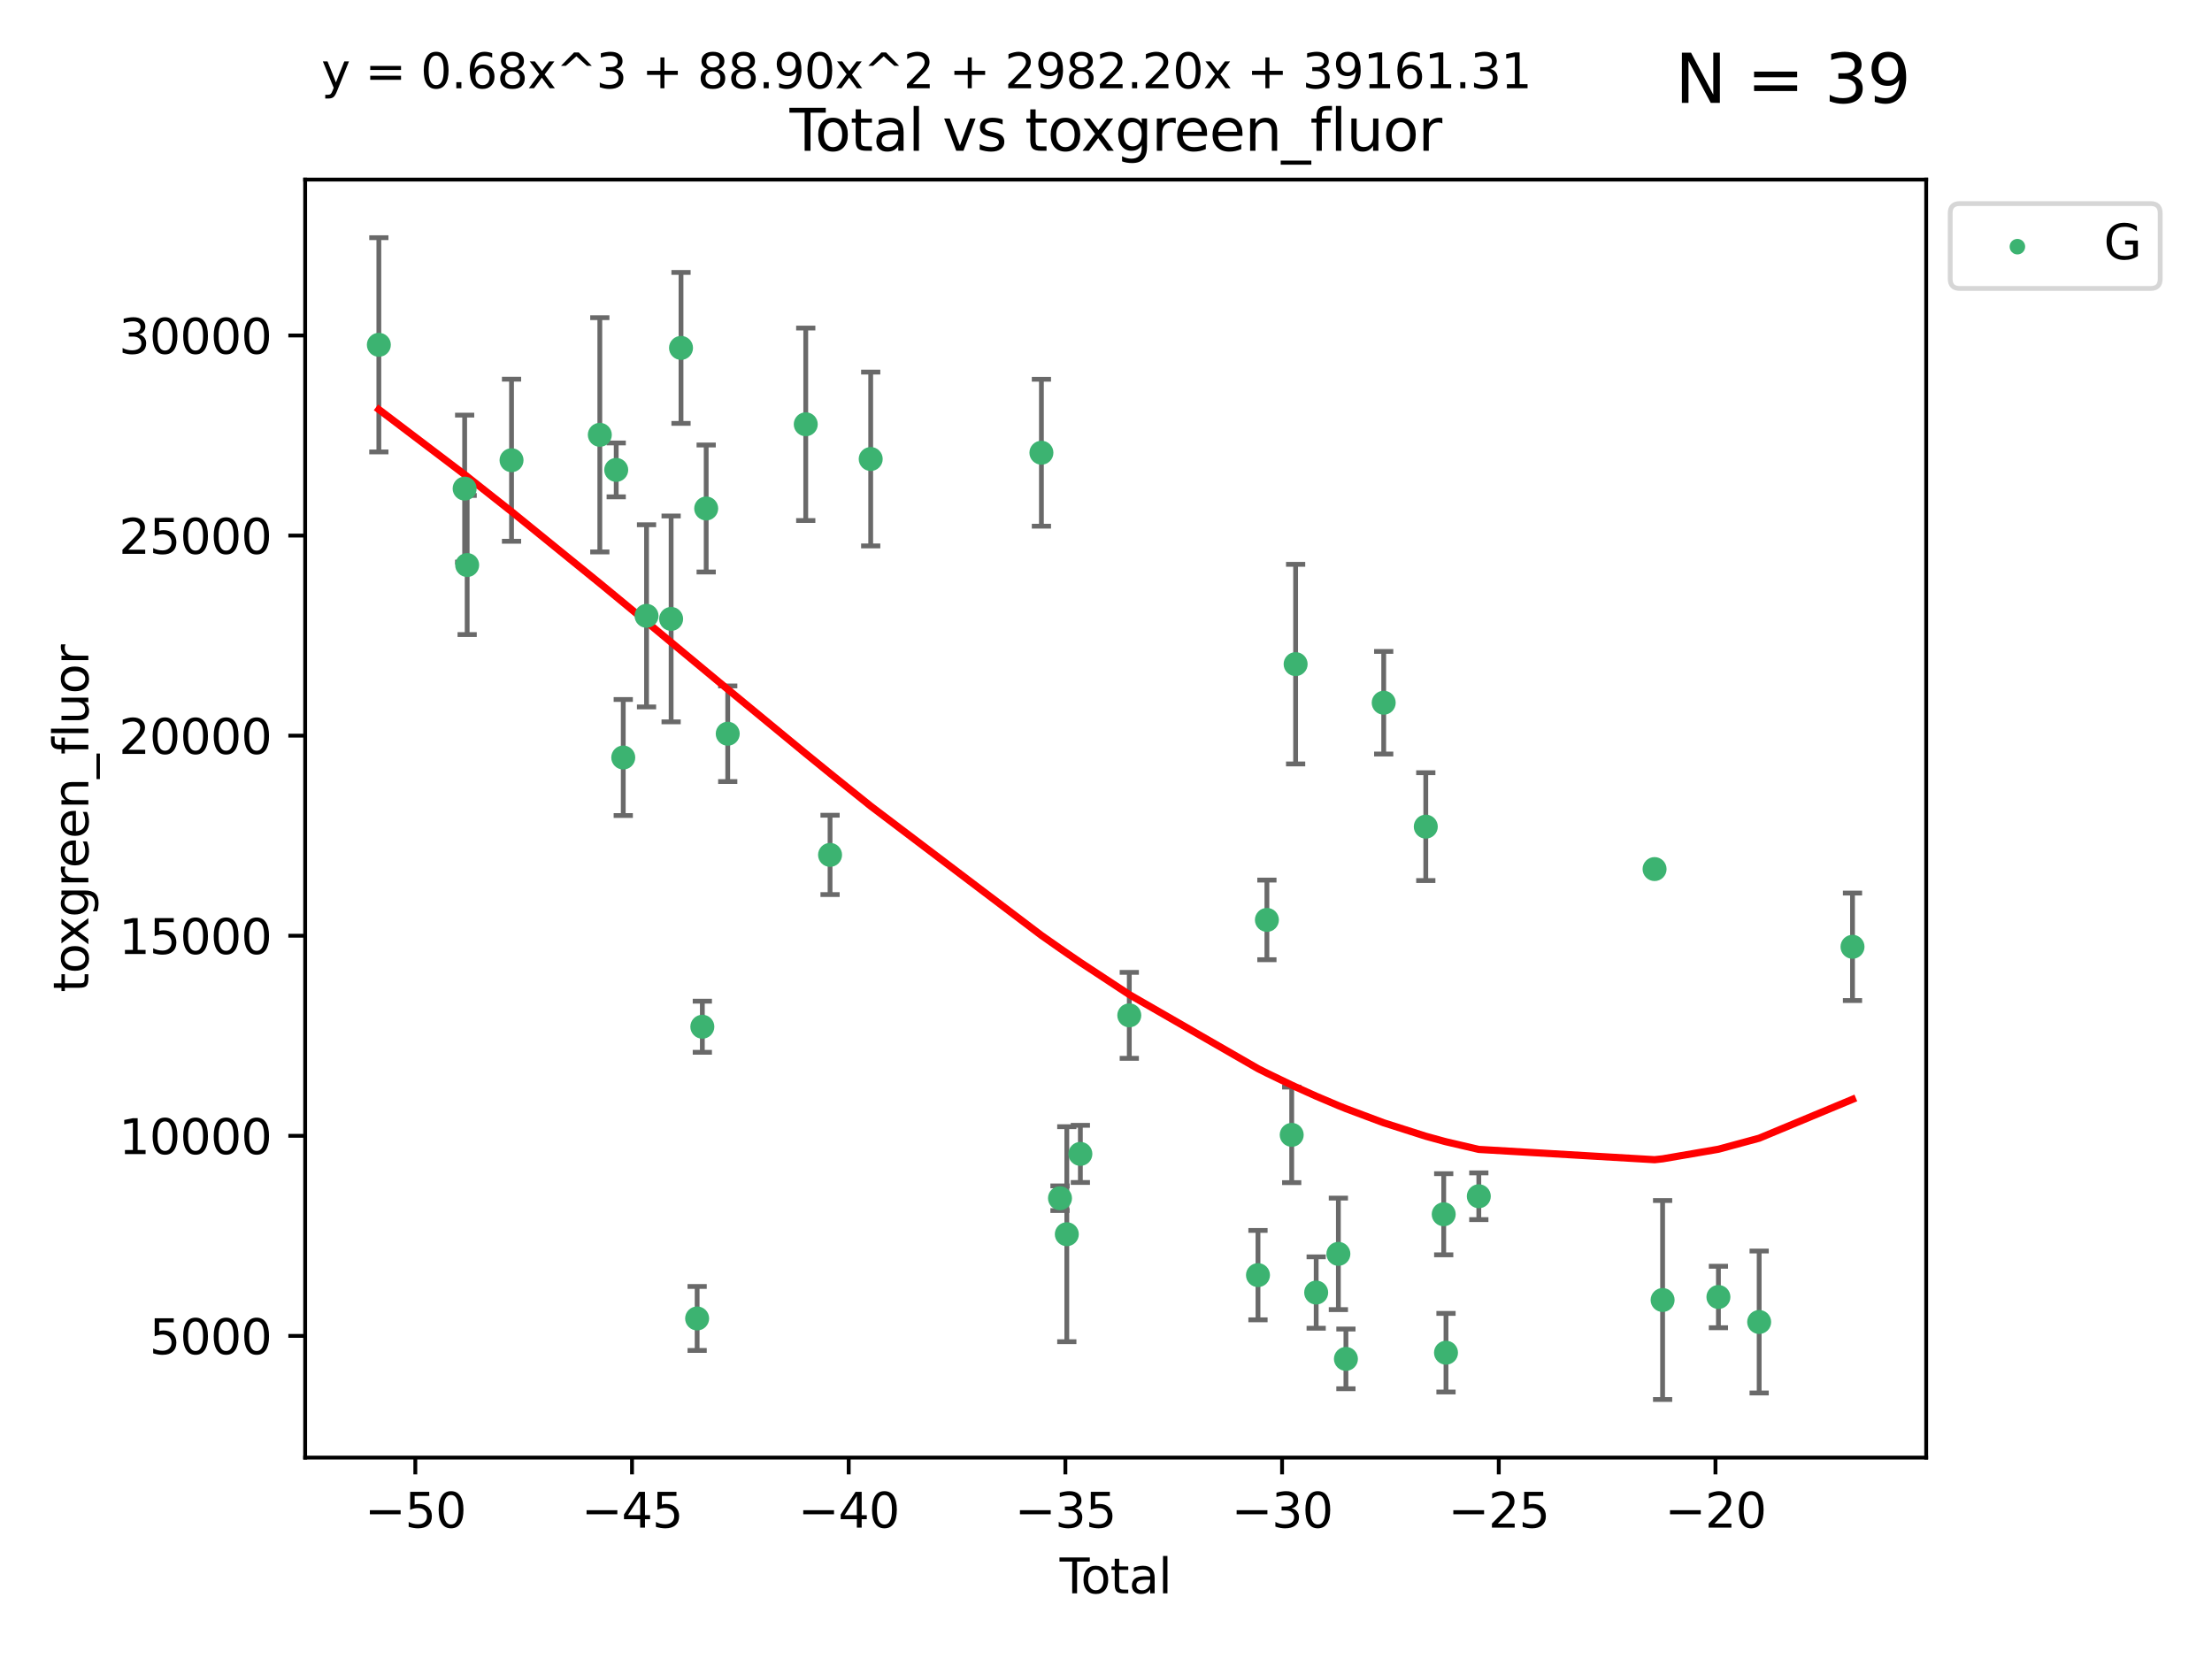 <?xml version="1.0" encoding="utf-8" standalone="no"?>
<!DOCTYPE svg PUBLIC "-//W3C//DTD SVG 1.1//EN"
  "http://www.w3.org/Graphics/SVG/1.1/DTD/svg11.dtd">
<svg xmlns:xlink="http://www.w3.org/1999/xlink" width="460.8pt" height="345.6pt" viewBox="0 0 460.8 345.6" xmlns="http://www.w3.org/2000/svg" version="1.1">
 <defs>
  <style type="text/css">*{stroke-linejoin: round; stroke-linecap: butt}</style>
 </defs>
 <g id="figure_1">
  <g id="patch_1">
   <path d="M 0 345.6 
L 460.8 345.6 
L 460.8 0 
L 0 0 
z
" style="fill: #ffffff"/>
  </g>
  <g id="axes_1">
   <g id="patch_2">
    <path d="M 63.571 303.64 
L 401.26 303.64 
L 401.26 37.411 
L 63.571 37.411 
z
" style="fill: #ffffff"/>
   </g>
   <g id="PathCollection_1">
    <defs>
     <path id="mf05687d124" d="M 0 1.118 
C 0.297 1.118 0.581 1 0.791 0.791 
C 1 0.581 1.118 0.297 1.118 0 
C 1.118 -0.297 1 -0.581 0.791 -0.791 
C 0.581 -1 0.297 -1.118 0 -1.118 
C -0.297 -1.118 -0.581 -1 -0.791 -0.791 
C -1 -0.581 -1.118 -0.297 -1.118 0 
C -1.118 0.297 -1 0.581 -0.791 0.791 
C -0.581 1 -0.297 1.118 0 1.118 
z
" style="stroke: #3cb371"/>
    </defs>
    <g clip-path="url(#p6b2a964cac)">
     <use xlink:href="#mf05687d124" x="78.921" y="71.829" style="fill: #3cb371; stroke: #3cb371"/>
     <use xlink:href="#mf05687d124" x="96.795" y="101.783" style="fill: #3cb371; stroke: #3cb371"/>
     <use xlink:href="#mf05687d124" x="97.319" y="117.705" style="fill: #3cb371; stroke: #3cb371"/>
     <use xlink:href="#mf05687d124" x="106.562" y="95.87" style="fill: #3cb371; stroke: #3cb371"/>
     <use xlink:href="#mf05687d124" x="124.953" y="90.578" style="fill: #3cb371; stroke: #3cb371"/>
     <use xlink:href="#mf05687d124" x="128.369" y="97.889" style="fill: #3cb371; stroke: #3cb371"/>
     <use xlink:href="#mf05687d124" x="129.835" y="157.804" style="fill: #3cb371; stroke: #3cb371"/>
     <use xlink:href="#mf05687d124" x="134.685" y="128.29" style="fill: #3cb371; stroke: #3cb371"/>
     <use xlink:href="#mf05687d124" x="139.807" y="128.929" style="fill: #3cb371; stroke: #3cb371"/>
     <use xlink:href="#mf05687d124" x="141.868" y="72.475" style="fill: #3cb371; stroke: #3cb371"/>
     <use xlink:href="#mf05687d124" x="145.227" y="274.66" style="fill: #3cb371; stroke: #3cb371"/>
     <use xlink:href="#mf05687d124" x="146.31" y="213.887" style="fill: #3cb371; stroke: #3cb371"/>
     <use xlink:href="#mf05687d124" x="147.112" y="105.928" style="fill: #3cb371; stroke: #3cb371"/>
     <use xlink:href="#mf05687d124" x="151.6" y="152.848" style="fill: #3cb371; stroke: #3cb371"/>
     <use xlink:href="#mf05687d124" x="167.853" y="88.387" style="fill: #3cb371; stroke: #3cb371"/>
     <use xlink:href="#mf05687d124" x="172.916" y="178.087" style="fill: #3cb371; stroke: #3cb371"/>
     <use xlink:href="#mf05687d124" x="181.383" y="95.619" style="fill: #3cb371; stroke: #3cb371"/>
     <use xlink:href="#mf05687d124" x="216.945" y="94.31" style="fill: #3cb371; stroke: #3cb371"/>
     <use xlink:href="#mf05687d124" x="220.816" y="249.612" style="fill: #3cb371; stroke: #3cb371"/>
     <use xlink:href="#mf05687d124" x="222.236" y="257.109" style="fill: #3cb371; stroke: #3cb371"/>
     <use xlink:href="#mf05687d124" x="225.061" y="240.379" style="fill: #3cb371; stroke: #3cb371"/>
     <use xlink:href="#mf05687d124" x="235.252" y="211.515" style="fill: #3cb371; stroke: #3cb371"/>
     <use xlink:href="#mf05687d124" x="262.06" y="265.63" style="fill: #3cb371; stroke: #3cb371"/>
     <use xlink:href="#mf05687d124" x="263.919" y="191.631" style="fill: #3cb371; stroke: #3cb371"/>
     <use xlink:href="#mf05687d124" x="269.086" y="236.411" style="fill: #3cb371; stroke: #3cb371"/>
     <use xlink:href="#mf05687d124" x="269.902" y="138.35" style="fill: #3cb371; stroke: #3cb371"/>
     <use xlink:href="#mf05687d124" x="274.184" y="269.261" style="fill: #3cb371; stroke: #3cb371"/>
     <use xlink:href="#mf05687d124" x="278.809" y="261.204" style="fill: #3cb371; stroke: #3cb371"/>
     <use xlink:href="#mf05687d124" x="280.38" y="283.083" style="fill: #3cb371; stroke: #3cb371"/>
     <use xlink:href="#mf05687d124" x="288.251" y="146.392" style="fill: #3cb371; stroke: #3cb371"/>
     <use xlink:href="#mf05687d124" x="297.018" y="172.205" style="fill: #3cb371; stroke: #3cb371"/>
     <use xlink:href="#mf05687d124" x="300.752" y="252.953" style="fill: #3cb371; stroke: #3cb371"/>
     <use xlink:href="#mf05687d124" x="301.228" y="281.793" style="fill: #3cb371; stroke: #3cb371"/>
     <use xlink:href="#mf05687d124" x="308.064" y="249.2" style="fill: #3cb371; stroke: #3cb371"/>
     <use xlink:href="#mf05687d124" x="344.679" y="181.043" style="fill: #3cb371; stroke: #3cb371"/>
     <use xlink:href="#mf05687d124" x="346.352" y="270.814" style="fill: #3cb371; stroke: #3cb371"/>
     <use xlink:href="#mf05687d124" x="357.978" y="270.188" style="fill: #3cb371; stroke: #3cb371"/>
     <use xlink:href="#mf05687d124" x="366.466" y="275.395" style="fill: #3cb371; stroke: #3cb371"/>
     <use xlink:href="#mf05687d124" x="385.911" y="197.234" style="fill: #3cb371; stroke: #3cb371"/>
    </g>
   </g>
   <g id="matplotlib.axis_1">
    <g id="xtick_1">
     <g id="line2d_1">
      <defs>
       <path id="mf86ef7fe05" d="M 0 0 
L 0 3.5 
" style="stroke: #000000; stroke-width: 0.8"/>
      </defs>
      <g>
       <use xlink:href="#mf86ef7fe05" x="86.519" y="303.64" style="stroke: #000000; stroke-width: 0.8"/>
      </g>
     </g>
     <g id="text_1">
      <!-- −50 -->
      <g transform="translate(75.966 318.238)scale(0.1 -0.1)">
       <defs>
        <path id="DejaVuSans-2212" d="M 678 2272 
L 4684 2272 
L 4684 1741 
L 678 1741 
L 678 2272 
z
" transform="scale(0.016)"/>
        <path id="DejaVuSans-35" d="M 691 4666 
L 3169 4666 
L 3169 4134 
L 1269 4134 
L 1269 2991 
Q 1406 3038 1543 3061 
Q 1681 3084 1819 3084 
Q 2600 3084 3056 2656 
Q 3513 2228 3513 1497 
Q 3513 744 3044 326 
Q 2575 -91 1722 -91 
Q 1428 -91 1123 -41 
Q 819 9 494 109 
L 494 744 
Q 775 591 1075 516 
Q 1375 441 1709 441 
Q 2250 441 2565 725 
Q 2881 1009 2881 1497 
Q 2881 1984 2565 2268 
Q 2250 2553 1709 2553 
Q 1456 2553 1204 2497 
Q 953 2441 691 2322 
L 691 4666 
z
" transform="scale(0.016)"/>
        <path id="DejaVuSans-30" d="M 2034 4250 
Q 1547 4250 1301 3770 
Q 1056 3291 1056 2328 
Q 1056 1369 1301 889 
Q 1547 409 2034 409 
Q 2525 409 2770 889 
Q 3016 1369 3016 2328 
Q 3016 3291 2770 3770 
Q 2525 4250 2034 4250 
z
M 2034 4750 
Q 2819 4750 3233 4129 
Q 3647 3509 3647 2328 
Q 3647 1150 3233 529 
Q 2819 -91 2034 -91 
Q 1250 -91 836 529 
Q 422 1150 422 2328 
Q 422 3509 836 4129 
Q 1250 4750 2034 4750 
z
" transform="scale(0.016)"/>
       </defs>
       <use xlink:href="#DejaVuSans-2212"/>
       <use xlink:href="#DejaVuSans-35" x="83.789"/>
       <use xlink:href="#DejaVuSans-30" x="147.412"/>
      </g>
     </g>
    </g>
    <g id="xtick_2">
     <g id="line2d_2">
      <g>
       <use xlink:href="#mf86ef7fe05" x="131.659" y="303.64" style="stroke: #000000; stroke-width: 0.8"/>
      </g>
     </g>
     <g id="text_2">
      <!-- −45 -->
      <g transform="translate(121.107 318.238)scale(0.1 -0.1)">
       <defs>
        <path id="DejaVuSans-34" d="M 2419 4116 
L 825 1625 
L 2419 1625 
L 2419 4116 
z
M 2253 4666 
L 3047 4666 
L 3047 1625 
L 3713 1625 
L 3713 1100 
L 3047 1100 
L 3047 0 
L 2419 0 
L 2419 1100 
L 313 1100 
L 313 1709 
L 2253 4666 
z
" transform="scale(0.016)"/>
       </defs>
       <use xlink:href="#DejaVuSans-2212"/>
       <use xlink:href="#DejaVuSans-34" x="83.789"/>
       <use xlink:href="#DejaVuSans-35" x="147.412"/>
      </g>
     </g>
    </g>
    <g id="xtick_3">
     <g id="line2d_3">
      <g>
       <use xlink:href="#mf86ef7fe05" x="176.8" y="303.64" style="stroke: #000000; stroke-width: 0.8"/>
      </g>
     </g>
     <g id="text_3">
      <!-- −40 -->
      <g transform="translate(166.247 318.238)scale(0.1 -0.1)">
       <use xlink:href="#DejaVuSans-2212"/>
       <use xlink:href="#DejaVuSans-34" x="83.789"/>
       <use xlink:href="#DejaVuSans-30" x="147.412"/>
      </g>
     </g>
    </g>
    <g id="xtick_4">
     <g id="line2d_4">
      <g>
       <use xlink:href="#mf86ef7fe05" x="221.94" y="303.64" style="stroke: #000000; stroke-width: 0.8"/>
      </g>
     </g>
     <g id="text_4">
      <!-- −35 -->
      <g transform="translate(211.388 318.238)scale(0.1 -0.1)">
       <defs>
        <path id="DejaVuSans-33" d="M 2597 2516 
Q 3050 2419 3304 2112 
Q 3559 1806 3559 1356 
Q 3559 666 3084 287 
Q 2609 -91 1734 -91 
Q 1441 -91 1130 -33 
Q 819 25 488 141 
L 488 750 
Q 750 597 1062 519 
Q 1375 441 1716 441 
Q 2309 441 2620 675 
Q 2931 909 2931 1356 
Q 2931 1769 2642 2001 
Q 2353 2234 1838 2234 
L 1294 2234 
L 1294 2753 
L 1863 2753 
Q 2328 2753 2575 2939 
Q 2822 3125 2822 3475 
Q 2822 3834 2567 4026 
Q 2313 4219 1838 4219 
Q 1578 4219 1281 4162 
Q 984 4106 628 3988 
L 628 4550 
Q 988 4650 1302 4700 
Q 1616 4750 1894 4750 
Q 2613 4750 3031 4423 
Q 3450 4097 3450 3541 
Q 3450 3153 3228 2886 
Q 3006 2619 2597 2516 
z
" transform="scale(0.016)"/>
       </defs>
       <use xlink:href="#DejaVuSans-2212"/>
       <use xlink:href="#DejaVuSans-33" x="83.789"/>
       <use xlink:href="#DejaVuSans-35" x="147.412"/>
      </g>
     </g>
    </g>
    <g id="xtick_5">
     <g id="line2d_5">
      <g>
       <use xlink:href="#mf86ef7fe05" x="267.081" y="303.64" style="stroke: #000000; stroke-width: 0.8"/>
      </g>
     </g>
     <g id="text_5">
      <!-- −30 -->
      <g transform="translate(256.528 318.238)scale(0.1 -0.1)">
       <use xlink:href="#DejaVuSans-2212"/>
       <use xlink:href="#DejaVuSans-33" x="83.789"/>
       <use xlink:href="#DejaVuSans-30" x="147.412"/>
      </g>
     </g>
    </g>
    <g id="xtick_6">
     <g id="line2d_6">
      <g>
       <use xlink:href="#mf86ef7fe05" x="312.221" y="303.64" style="stroke: #000000; stroke-width: 0.8"/>
      </g>
     </g>
     <g id="text_6">
      <!-- −25 -->
      <g transform="translate(301.669 318.238)scale(0.1 -0.1)">
       <defs>
        <path id="DejaVuSans-32" d="M 1228 531 
L 3431 531 
L 3431 0 
L 469 0 
L 469 531 
Q 828 903 1448 1529 
Q 2069 2156 2228 2338 
Q 2531 2678 2651 2914 
Q 2772 3150 2772 3378 
Q 2772 3750 2511 3984 
Q 2250 4219 1831 4219 
Q 1534 4219 1204 4116 
Q 875 4013 500 3803 
L 500 4441 
Q 881 4594 1212 4672 
Q 1544 4750 1819 4750 
Q 2544 4750 2975 4387 
Q 3406 4025 3406 3419 
Q 3406 3131 3298 2873 
Q 3191 2616 2906 2266 
Q 2828 2175 2409 1742 
Q 1991 1309 1228 531 
z
" transform="scale(0.016)"/>
       </defs>
       <use xlink:href="#DejaVuSans-2212"/>
       <use xlink:href="#DejaVuSans-32" x="83.789"/>
       <use xlink:href="#DejaVuSans-35" x="147.412"/>
      </g>
     </g>
    </g>
    <g id="xtick_7">
     <g id="line2d_7">
      <g>
       <use xlink:href="#mf86ef7fe05" x="357.362" y="303.64" style="stroke: #000000; stroke-width: 0.8"/>
      </g>
     </g>
     <g id="text_7">
      <!-- −20 -->
      <g transform="translate(346.81 318.238)scale(0.1 -0.1)">
       <use xlink:href="#DejaVuSans-2212"/>
       <use xlink:href="#DejaVuSans-32" x="83.789"/>
       <use xlink:href="#DejaVuSans-30" x="147.412"/>
      </g>
     </g>
    </g>
    <g id="text_8">
     <!-- Total -->
     <g transform="translate(220.739 331.917)scale(0.1 -0.1)">
      <defs>
       <path id="DejaVuSans-54" d="M -19 4666 
L 3928 4666 
L 3928 4134 
L 2272 4134 
L 2272 0 
L 1638 0 
L 1638 4134 
L -19 4134 
L -19 4666 
z
" transform="scale(0.016)"/>
       <path id="DejaVuSans-6f" d="M 1959 3097 
Q 1497 3097 1228 2736 
Q 959 2375 959 1747 
Q 959 1119 1226 758 
Q 1494 397 1959 397 
Q 2419 397 2687 759 
Q 2956 1122 2956 1747 
Q 2956 2369 2687 2733 
Q 2419 3097 1959 3097 
z
M 1959 3584 
Q 2709 3584 3137 3096 
Q 3566 2609 3566 1747 
Q 3566 888 3137 398 
Q 2709 -91 1959 -91 
Q 1206 -91 779 398 
Q 353 888 353 1747 
Q 353 2609 779 3096 
Q 1206 3584 1959 3584 
z
" transform="scale(0.016)"/>
       <path id="DejaVuSans-74" d="M 1172 4494 
L 1172 3500 
L 2356 3500 
L 2356 3053 
L 1172 3053 
L 1172 1153 
Q 1172 725 1289 603 
Q 1406 481 1766 481 
L 2356 481 
L 2356 0 
L 1766 0 
Q 1100 0 847 248 
Q 594 497 594 1153 
L 594 3053 
L 172 3053 
L 172 3500 
L 594 3500 
L 594 4494 
L 1172 4494 
z
" transform="scale(0.016)"/>
       <path id="DejaVuSans-61" d="M 2194 1759 
Q 1497 1759 1228 1600 
Q 959 1441 959 1056 
Q 959 750 1161 570 
Q 1363 391 1709 391 
Q 2188 391 2477 730 
Q 2766 1069 2766 1631 
L 2766 1759 
L 2194 1759 
z
M 3341 1997 
L 3341 0 
L 2766 0 
L 2766 531 
Q 2569 213 2275 61 
Q 1981 -91 1556 -91 
Q 1019 -91 701 211 
Q 384 513 384 1019 
Q 384 1609 779 1909 
Q 1175 2209 1959 2209 
L 2766 2209 
L 2766 2266 
Q 2766 2663 2505 2880 
Q 2244 3097 1772 3097 
Q 1472 3097 1187 3025 
Q 903 2953 641 2809 
L 641 3341 
Q 956 3463 1253 3523 
Q 1550 3584 1831 3584 
Q 2591 3584 2966 3190 
Q 3341 2797 3341 1997 
z
" transform="scale(0.016)"/>
       <path id="DejaVuSans-6c" d="M 603 4863 
L 1178 4863 
L 1178 0 
L 603 0 
L 603 4863 
z
" transform="scale(0.016)"/>
      </defs>
      <use xlink:href="#DejaVuSans-54"/>
      <use xlink:href="#DejaVuSans-6f" x="44.084"/>
      <use xlink:href="#DejaVuSans-74" x="105.266"/>
      <use xlink:href="#DejaVuSans-61" x="144.475"/>
      <use xlink:href="#DejaVuSans-6c" x="205.754"/>
     </g>
    </g>
   </g>
   <g id="matplotlib.axis_2">
    <g id="ytick_1">
     <g id="line2d_8">
      <defs>
       <path id="mccf2ad9e21" d="M 0 0 
L -3.5 0 
" style="stroke: #000000; stroke-width: 0.8"/>
      </defs>
      <g>
       <use xlink:href="#mccf2ad9e21" x="63.571" y="278.294" style="stroke: #000000; stroke-width: 0.8"/>
      </g>
     </g>
     <g id="text_9">
      <!-- 5000 -->
      <g transform="translate(31.121 282.093)scale(0.1 -0.1)">
       <use xlink:href="#DejaVuSans-35"/>
       <use xlink:href="#DejaVuSans-30" x="63.623"/>
       <use xlink:href="#DejaVuSans-30" x="127.246"/>
       <use xlink:href="#DejaVuSans-30" x="190.869"/>
      </g>
     </g>
    </g>
    <g id="ytick_2">
     <g id="line2d_9">
      <g>
       <use xlink:href="#mccf2ad9e21" x="63.571" y="236.612" style="stroke: #000000; stroke-width: 0.8"/>
      </g>
     </g>
     <g id="text_10">
      <!-- 10000 -->
      <g transform="translate(24.759 240.412)scale(0.1 -0.1)">
       <defs>
        <path id="DejaVuSans-31" d="M 794 531 
L 1825 531 
L 1825 4091 
L 703 3866 
L 703 4441 
L 1819 4666 
L 2450 4666 
L 2450 531 
L 3481 531 
L 3481 0 
L 794 0 
L 794 531 
z
" transform="scale(0.016)"/>
       </defs>
       <use xlink:href="#DejaVuSans-31"/>
       <use xlink:href="#DejaVuSans-30" x="63.623"/>
       <use xlink:href="#DejaVuSans-30" x="127.246"/>
       <use xlink:href="#DejaVuSans-30" x="190.869"/>
       <use xlink:href="#DejaVuSans-30" x="254.492"/>
      </g>
     </g>
    </g>
    <g id="ytick_3">
     <g id="line2d_10">
      <g>
       <use xlink:href="#mccf2ad9e21" x="63.571" y="194.931" style="stroke: #000000; stroke-width: 0.8"/>
      </g>
     </g>
     <g id="text_11">
      <!-- 15000 -->
      <g transform="translate(24.759 198.73)scale(0.1 -0.1)">
       <use xlink:href="#DejaVuSans-31"/>
       <use xlink:href="#DejaVuSans-35" x="63.623"/>
       <use xlink:href="#DejaVuSans-30" x="127.246"/>
       <use xlink:href="#DejaVuSans-30" x="190.869"/>
       <use xlink:href="#DejaVuSans-30" x="254.492"/>
      </g>
     </g>
    </g>
    <g id="ytick_4">
     <g id="line2d_11">
      <g>
       <use xlink:href="#mccf2ad9e21" x="63.571" y="153.249" style="stroke: #000000; stroke-width: 0.8"/>
      </g>
     </g>
     <g id="text_12">
      <!-- 20000 -->
      <g transform="translate(24.759 157.048)scale(0.1 -0.1)">
       <use xlink:href="#DejaVuSans-32"/>
       <use xlink:href="#DejaVuSans-30" x="63.623"/>
       <use xlink:href="#DejaVuSans-30" x="127.246"/>
       <use xlink:href="#DejaVuSans-30" x="190.869"/>
       <use xlink:href="#DejaVuSans-30" x="254.492"/>
      </g>
     </g>
    </g>
    <g id="ytick_5">
     <g id="line2d_12">
      <g>
       <use xlink:href="#mccf2ad9e21" x="63.571" y="111.567" style="stroke: #000000; stroke-width: 0.8"/>
      </g>
     </g>
     <g id="text_13">
      <!-- 25000 -->
      <g transform="translate(24.759 115.367)scale(0.1 -0.1)">
       <use xlink:href="#DejaVuSans-32"/>
       <use xlink:href="#DejaVuSans-35" x="63.623"/>
       <use xlink:href="#DejaVuSans-30" x="127.246"/>
       <use xlink:href="#DejaVuSans-30" x="190.869"/>
       <use xlink:href="#DejaVuSans-30" x="254.492"/>
      </g>
     </g>
    </g>
    <g id="ytick_6">
     <g id="line2d_13">
      <g>
       <use xlink:href="#mccf2ad9e21" x="63.571" y="69.886" style="stroke: #000000; stroke-width: 0.8"/>
      </g>
     </g>
     <g id="text_14">
      <!-- 30000 -->
      <g transform="translate(24.759 73.685)scale(0.1 -0.1)">
       <use xlink:href="#DejaVuSans-33"/>
       <use xlink:href="#DejaVuSans-30" x="63.623"/>
       <use xlink:href="#DejaVuSans-30" x="127.246"/>
       <use xlink:href="#DejaVuSans-30" x="190.869"/>
       <use xlink:href="#DejaVuSans-30" x="254.492"/>
      </g>
     </g>
    </g>
    <g id="text_15">
     <!-- toxgreen_fluor -->
     <g transform="translate(18.401 206.72)rotate(-90)scale(0.1 -0.1)">
      <defs>
       <path id="DejaVuSans-78" d="M 3513 3500 
L 2247 1797 
L 3578 0 
L 2900 0 
L 1881 1375 
L 863 0 
L 184 0 
L 1544 1831 
L 300 3500 
L 978 3500 
L 1906 2253 
L 2834 3500 
L 3513 3500 
z
" transform="scale(0.016)"/>
       <path id="DejaVuSans-67" d="M 2906 1791 
Q 2906 2416 2648 2759 
Q 2391 3103 1925 3103 
Q 1463 3103 1205 2759 
Q 947 2416 947 1791 
Q 947 1169 1205 825 
Q 1463 481 1925 481 
Q 2391 481 2648 825 
Q 2906 1169 2906 1791 
z
M 3481 434 
Q 3481 -459 3084 -895 
Q 2688 -1331 1869 -1331 
Q 1566 -1331 1297 -1286 
Q 1028 -1241 775 -1147 
L 775 -588 
Q 1028 -725 1275 -790 
Q 1522 -856 1778 -856 
Q 2344 -856 2625 -561 
Q 2906 -266 2906 331 
L 2906 616 
Q 2728 306 2450 153 
Q 2172 0 1784 0 
Q 1141 0 747 490 
Q 353 981 353 1791 
Q 353 2603 747 3093 
Q 1141 3584 1784 3584 
Q 2172 3584 2450 3431 
Q 2728 3278 2906 2969 
L 2906 3500 
L 3481 3500 
L 3481 434 
z
" transform="scale(0.016)"/>
       <path id="DejaVuSans-72" d="M 2631 2963 
Q 2534 3019 2420 3045 
Q 2306 3072 2169 3072 
Q 1681 3072 1420 2755 
Q 1159 2438 1159 1844 
L 1159 0 
L 581 0 
L 581 3500 
L 1159 3500 
L 1159 2956 
Q 1341 3275 1631 3429 
Q 1922 3584 2338 3584 
Q 2397 3584 2469 3576 
Q 2541 3569 2628 3553 
L 2631 2963 
z
" transform="scale(0.016)"/>
       <path id="DejaVuSans-65" d="M 3597 1894 
L 3597 1613 
L 953 1613 
Q 991 1019 1311 708 
Q 1631 397 2203 397 
Q 2534 397 2845 478 
Q 3156 559 3463 722 
L 3463 178 
Q 3153 47 2828 -22 
Q 2503 -91 2169 -91 
Q 1331 -91 842 396 
Q 353 884 353 1716 
Q 353 2575 817 3079 
Q 1281 3584 2069 3584 
Q 2775 3584 3186 3129 
Q 3597 2675 3597 1894 
z
M 3022 2063 
Q 3016 2534 2758 2815 
Q 2500 3097 2075 3097 
Q 1594 3097 1305 2825 
Q 1016 2553 972 2059 
L 3022 2063 
z
" transform="scale(0.016)"/>
       <path id="DejaVuSans-6e" d="M 3513 2113 
L 3513 0 
L 2938 0 
L 2938 2094 
Q 2938 2591 2744 2837 
Q 2550 3084 2163 3084 
Q 1697 3084 1428 2787 
Q 1159 2491 1159 1978 
L 1159 0 
L 581 0 
L 581 3500 
L 1159 3500 
L 1159 2956 
Q 1366 3272 1645 3428 
Q 1925 3584 2291 3584 
Q 2894 3584 3203 3211 
Q 3513 2838 3513 2113 
z
" transform="scale(0.016)"/>
       <path id="DejaVuSans-5f" d="M 3263 -1063 
L 3263 -1509 
L -63 -1509 
L -63 -1063 
L 3263 -1063 
z
" transform="scale(0.016)"/>
       <path id="DejaVuSans-66" d="M 2375 4863 
L 2375 4384 
L 1825 4384 
Q 1516 4384 1395 4259 
Q 1275 4134 1275 3809 
L 1275 3500 
L 2222 3500 
L 2222 3053 
L 1275 3053 
L 1275 0 
L 697 0 
L 697 3053 
L 147 3053 
L 147 3500 
L 697 3500 
L 697 3744 
Q 697 4328 969 4595 
Q 1241 4863 1831 4863 
L 2375 4863 
z
" transform="scale(0.016)"/>
       <path id="DejaVuSans-75" d="M 544 1381 
L 544 3500 
L 1119 3500 
L 1119 1403 
Q 1119 906 1312 657 
Q 1506 409 1894 409 
Q 2359 409 2629 706 
Q 2900 1003 2900 1516 
L 2900 3500 
L 3475 3500 
L 3475 0 
L 2900 0 
L 2900 538 
Q 2691 219 2414 64 
Q 2138 -91 1772 -91 
Q 1169 -91 856 284 
Q 544 659 544 1381 
z
M 1991 3584 
L 1991 3584 
z
" transform="scale(0.016)"/>
      </defs>
      <use xlink:href="#DejaVuSans-74"/>
      <use xlink:href="#DejaVuSans-6f" x="39.209"/>
      <use xlink:href="#DejaVuSans-78" x="97.266"/>
      <use xlink:href="#DejaVuSans-67" x="156.445"/>
      <use xlink:href="#DejaVuSans-72" x="219.922"/>
      <use xlink:href="#DejaVuSans-65" x="258.785"/>
      <use xlink:href="#DejaVuSans-65" x="320.309"/>
      <use xlink:href="#DejaVuSans-6e" x="381.832"/>
      <use xlink:href="#DejaVuSans-5f" x="445.211"/>
      <use xlink:href="#DejaVuSans-66" x="495.211"/>
      <use xlink:href="#DejaVuSans-6c" x="530.416"/>
      <use xlink:href="#DejaVuSans-75" x="558.199"/>
      <use xlink:href="#DejaVuSans-6f" x="621.578"/>
      <use xlink:href="#DejaVuSans-72" x="682.76"/>
     </g>
    </g>
   </g>
   <g id="LineCollection_1">
    <path d="M 78.921 94.146 
L 78.921 49.513 
" clip-path="url(#p6b2a964cac)" style="fill: none; stroke: #696969"/>
    <path d="M 96.795 117.09 
L 96.795 86.476 
" clip-path="url(#p6b2a964cac)" style="fill: none; stroke: #696969"/>
    <path d="M 97.319 132.193 
L 97.319 103.217 
" clip-path="url(#p6b2a964cac)" style="fill: none; stroke: #696969"/>
    <path d="M 106.562 112.753 
L 106.562 78.987 
" clip-path="url(#p6b2a964cac)" style="fill: none; stroke: #696969"/>
    <path d="M 124.953 114.978 
L 124.953 66.177 
" clip-path="url(#p6b2a964cac)" style="fill: none; stroke: #696969"/>
    <path d="M 128.369 103.502 
L 128.369 92.276 
" clip-path="url(#p6b2a964cac)" style="fill: none; stroke: #696969"/>
    <path d="M 129.835 169.888 
L 129.835 145.72 
" clip-path="url(#p6b2a964cac)" style="fill: none; stroke: #696969"/>
    <path d="M 134.685 147.266 
L 134.685 109.315 
" clip-path="url(#p6b2a964cac)" style="fill: none; stroke: #696969"/>
    <path d="M 139.807 150.371 
L 139.807 107.487 
" clip-path="url(#p6b2a964cac)" style="fill: none; stroke: #696969"/>
    <path d="M 141.868 88.198 
L 141.868 56.753 
" clip-path="url(#p6b2a964cac)" style="fill: none; stroke: #696969"/>
    <path d="M 145.227 281.323 
L 145.227 267.998 
" clip-path="url(#p6b2a964cac)" style="fill: none; stroke: #696969"/>
    <path d="M 146.31 219.21 
L 146.31 208.565 
" clip-path="url(#p6b2a964cac)" style="fill: none; stroke: #696969"/>
    <path d="M 147.112 119.158 
L 147.112 92.699 
" clip-path="url(#p6b2a964cac)" style="fill: none; stroke: #696969"/>
    <path d="M 151.6 162.808 
L 151.6 142.888 
" clip-path="url(#p6b2a964cac)" style="fill: none; stroke: #696969"/>
    <path d="M 167.853 108.436 
L 167.853 68.338 
" clip-path="url(#p6b2a964cac)" style="fill: none; stroke: #696969"/>
    <path d="M 172.916 186.35 
L 172.916 169.825 
" clip-path="url(#p6b2a964cac)" style="fill: none; stroke: #696969"/>
    <path d="M 181.383 113.725 
L 181.383 77.513 
" clip-path="url(#p6b2a964cac)" style="fill: none; stroke: #696969"/>
    <path d="M 216.945 109.615 
L 216.945 79.005 
" clip-path="url(#p6b2a964cac)" style="fill: none; stroke: #696969"/>
    <path d="M 220.816 252.18 
L 220.816 247.044 
" clip-path="url(#p6b2a964cac)" style="fill: none; stroke: #696969"/>
    <path d="M 222.236 279.504 
L 222.236 234.714 
" clip-path="url(#p6b2a964cac)" style="fill: none; stroke: #696969"/>
    <path d="M 225.061 246.33 
L 225.061 234.428 
" clip-path="url(#p6b2a964cac)" style="fill: none; stroke: #696969"/>
    <path d="M 235.252 220.472 
L 235.252 202.558 
" clip-path="url(#p6b2a964cac)" style="fill: none; stroke: #696969"/>
    <path d="M 262.06 274.942 
L 262.06 256.319 
" clip-path="url(#p6b2a964cac)" style="fill: none; stroke: #696969"/>
    <path d="M 263.919 199.924 
L 263.919 183.337 
" clip-path="url(#p6b2a964cac)" style="fill: none; stroke: #696969"/>
    <path d="M 269.086 246.36 
L 269.086 226.463 
" clip-path="url(#p6b2a964cac)" style="fill: none; stroke: #696969"/>
    <path d="M 269.902 159.143 
L 269.902 117.557 
" clip-path="url(#p6b2a964cac)" style="fill: none; stroke: #696969"/>
    <path d="M 274.184 276.693 
L 274.184 261.829 
" clip-path="url(#p6b2a964cac)" style="fill: none; stroke: #696969"/>
    <path d="M 278.809 272.817 
L 278.809 249.591 
" clip-path="url(#p6b2a964cac)" style="fill: none; stroke: #696969"/>
    <path d="M 280.38 289.306 
L 280.38 276.861 
" clip-path="url(#p6b2a964cac)" style="fill: none; stroke: #696969"/>
    <path d="M 288.251 157.078 
L 288.251 135.706 
" clip-path="url(#p6b2a964cac)" style="fill: none; stroke: #696969"/>
    <path d="M 297.018 183.435 
L 297.018 160.974 
" clip-path="url(#p6b2a964cac)" style="fill: none; stroke: #696969"/>
    <path d="M 300.752 261.404 
L 300.752 244.502 
" clip-path="url(#p6b2a964cac)" style="fill: none; stroke: #696969"/>
    <path d="M 301.228 289.981 
L 301.228 273.606 
" clip-path="url(#p6b2a964cac)" style="fill: none; stroke: #696969"/>
    <path d="M 308.064 254.065 
L 308.064 244.335 
" clip-path="url(#p6b2a964cac)" style="fill: none; stroke: #696969"/>
    <path d="M 344.679 181.82 
L 344.679 180.266 
" clip-path="url(#p6b2a964cac)" style="fill: none; stroke: #696969"/>
    <path d="M 346.352 291.539 
L 346.352 250.089 
" clip-path="url(#p6b2a964cac)" style="fill: none; stroke: #696969"/>
    <path d="M 357.978 276.589 
L 357.978 263.787 
" clip-path="url(#p6b2a964cac)" style="fill: none; stroke: #696969"/>
    <path d="M 366.466 290.181 
L 366.466 260.61 
" clip-path="url(#p6b2a964cac)" style="fill: none; stroke: #696969"/>
    <path d="M 385.911 208.43 
L 385.911 186.039 
" clip-path="url(#p6b2a964cac)" style="fill: none; stroke: #696969"/>
   </g>
   <g id="line2d_14">
    <defs>
     <path id="mca2254bb72" d="M 2 0 
L -2 -0 
" style="stroke: #696969"/>
    </defs>
    <g clip-path="url(#p6b2a964cac)">
     <use xlink:href="#mca2254bb72" x="78.921" y="94.146" style="fill: #696969; stroke: #696969"/>
     <use xlink:href="#mca2254bb72" x="96.795" y="117.09" style="fill: #696969; stroke: #696969"/>
     <use xlink:href="#mca2254bb72" x="97.319" y="132.193" style="fill: #696969; stroke: #696969"/>
     <use xlink:href="#mca2254bb72" x="106.562" y="112.753" style="fill: #696969; stroke: #696969"/>
     <use xlink:href="#mca2254bb72" x="124.953" y="114.978" style="fill: #696969; stroke: #696969"/>
     <use xlink:href="#mca2254bb72" x="128.369" y="103.502" style="fill: #696969; stroke: #696969"/>
     <use xlink:href="#mca2254bb72" x="129.835" y="169.888" style="fill: #696969; stroke: #696969"/>
     <use xlink:href="#mca2254bb72" x="134.685" y="147.266" style="fill: #696969; stroke: #696969"/>
     <use xlink:href="#mca2254bb72" x="139.807" y="150.371" style="fill: #696969; stroke: #696969"/>
     <use xlink:href="#mca2254bb72" x="141.868" y="88.198" style="fill: #696969; stroke: #696969"/>
     <use xlink:href="#mca2254bb72" x="145.227" y="281.323" style="fill: #696969; stroke: #696969"/>
     <use xlink:href="#mca2254bb72" x="146.31" y="219.21" style="fill: #696969; stroke: #696969"/>
     <use xlink:href="#mca2254bb72" x="147.112" y="119.158" style="fill: #696969; stroke: #696969"/>
     <use xlink:href="#mca2254bb72" x="151.6" y="162.808" style="fill: #696969; stroke: #696969"/>
     <use xlink:href="#mca2254bb72" x="167.853" y="108.436" style="fill: #696969; stroke: #696969"/>
     <use xlink:href="#mca2254bb72" x="172.916" y="186.35" style="fill: #696969; stroke: #696969"/>
     <use xlink:href="#mca2254bb72" x="181.383" y="113.725" style="fill: #696969; stroke: #696969"/>
     <use xlink:href="#mca2254bb72" x="216.945" y="109.615" style="fill: #696969; stroke: #696969"/>
     <use xlink:href="#mca2254bb72" x="220.816" y="252.18" style="fill: #696969; stroke: #696969"/>
     <use xlink:href="#mca2254bb72" x="222.236" y="279.504" style="fill: #696969; stroke: #696969"/>
     <use xlink:href="#mca2254bb72" x="225.061" y="246.33" style="fill: #696969; stroke: #696969"/>
     <use xlink:href="#mca2254bb72" x="235.252" y="220.472" style="fill: #696969; stroke: #696969"/>
     <use xlink:href="#mca2254bb72" x="262.06" y="274.942" style="fill: #696969; stroke: #696969"/>
     <use xlink:href="#mca2254bb72" x="263.919" y="199.924" style="fill: #696969; stroke: #696969"/>
     <use xlink:href="#mca2254bb72" x="269.086" y="246.36" style="fill: #696969; stroke: #696969"/>
     <use xlink:href="#mca2254bb72" x="269.902" y="159.143" style="fill: #696969; stroke: #696969"/>
     <use xlink:href="#mca2254bb72" x="274.184" y="276.693" style="fill: #696969; stroke: #696969"/>
     <use xlink:href="#mca2254bb72" x="278.809" y="272.817" style="fill: #696969; stroke: #696969"/>
     <use xlink:href="#mca2254bb72" x="280.38" y="289.306" style="fill: #696969; stroke: #696969"/>
     <use xlink:href="#mca2254bb72" x="288.251" y="157.078" style="fill: #696969; stroke: #696969"/>
     <use xlink:href="#mca2254bb72" x="297.018" y="183.435" style="fill: #696969; stroke: #696969"/>
     <use xlink:href="#mca2254bb72" x="300.752" y="261.404" style="fill: #696969; stroke: #696969"/>
     <use xlink:href="#mca2254bb72" x="301.228" y="289.981" style="fill: #696969; stroke: #696969"/>
     <use xlink:href="#mca2254bb72" x="308.064" y="254.065" style="fill: #696969; stroke: #696969"/>
     <use xlink:href="#mca2254bb72" x="344.679" y="181.82" style="fill: #696969; stroke: #696969"/>
     <use xlink:href="#mca2254bb72" x="346.352" y="291.539" style="fill: #696969; stroke: #696969"/>
     <use xlink:href="#mca2254bb72" x="357.978" y="276.589" style="fill: #696969; stroke: #696969"/>
     <use xlink:href="#mca2254bb72" x="366.466" y="290.181" style="fill: #696969; stroke: #696969"/>
     <use xlink:href="#mca2254bb72" x="385.911" y="208.43" style="fill: #696969; stroke: #696969"/>
    </g>
   </g>
   <g id="line2d_15">
    <g clip-path="url(#p6b2a964cac)">
     <use xlink:href="#mca2254bb72" x="78.921" y="49.513" style="fill: #696969; stroke: #696969"/>
     <use xlink:href="#mca2254bb72" x="96.795" y="86.476" style="fill: #696969; stroke: #696969"/>
     <use xlink:href="#mca2254bb72" x="97.319" y="103.217" style="fill: #696969; stroke: #696969"/>
     <use xlink:href="#mca2254bb72" x="106.562" y="78.987" style="fill: #696969; stroke: #696969"/>
     <use xlink:href="#mca2254bb72" x="124.953" y="66.177" style="fill: #696969; stroke: #696969"/>
     <use xlink:href="#mca2254bb72" x="128.369" y="92.276" style="fill: #696969; stroke: #696969"/>
     <use xlink:href="#mca2254bb72" x="129.835" y="145.72" style="fill: #696969; stroke: #696969"/>
     <use xlink:href="#mca2254bb72" x="134.685" y="109.315" style="fill: #696969; stroke: #696969"/>
     <use xlink:href="#mca2254bb72" x="139.807" y="107.487" style="fill: #696969; stroke: #696969"/>
     <use xlink:href="#mca2254bb72" x="141.868" y="56.753" style="fill: #696969; stroke: #696969"/>
     <use xlink:href="#mca2254bb72" x="145.227" y="267.998" style="fill: #696969; stroke: #696969"/>
     <use xlink:href="#mca2254bb72" x="146.31" y="208.565" style="fill: #696969; stroke: #696969"/>
     <use xlink:href="#mca2254bb72" x="147.112" y="92.699" style="fill: #696969; stroke: #696969"/>
     <use xlink:href="#mca2254bb72" x="151.6" y="142.888" style="fill: #696969; stroke: #696969"/>
     <use xlink:href="#mca2254bb72" x="167.853" y="68.338" style="fill: #696969; stroke: #696969"/>
     <use xlink:href="#mca2254bb72" x="172.916" y="169.825" style="fill: #696969; stroke: #696969"/>
     <use xlink:href="#mca2254bb72" x="181.383" y="77.513" style="fill: #696969; stroke: #696969"/>
     <use xlink:href="#mca2254bb72" x="216.945" y="79.005" style="fill: #696969; stroke: #696969"/>
     <use xlink:href="#mca2254bb72" x="220.816" y="247.044" style="fill: #696969; stroke: #696969"/>
     <use xlink:href="#mca2254bb72" x="222.236" y="234.714" style="fill: #696969; stroke: #696969"/>
     <use xlink:href="#mca2254bb72" x="225.061" y="234.428" style="fill: #696969; stroke: #696969"/>
     <use xlink:href="#mca2254bb72" x="235.252" y="202.558" style="fill: #696969; stroke: #696969"/>
     <use xlink:href="#mca2254bb72" x="262.06" y="256.319" style="fill: #696969; stroke: #696969"/>
     <use xlink:href="#mca2254bb72" x="263.919" y="183.337" style="fill: #696969; stroke: #696969"/>
     <use xlink:href="#mca2254bb72" x="269.086" y="226.463" style="fill: #696969; stroke: #696969"/>
     <use xlink:href="#mca2254bb72" x="269.902" y="117.557" style="fill: #696969; stroke: #696969"/>
     <use xlink:href="#mca2254bb72" x="274.184" y="261.829" style="fill: #696969; stroke: #696969"/>
     <use xlink:href="#mca2254bb72" x="278.809" y="249.591" style="fill: #696969; stroke: #696969"/>
     <use xlink:href="#mca2254bb72" x="280.38" y="276.861" style="fill: #696969; stroke: #696969"/>
     <use xlink:href="#mca2254bb72" x="288.251" y="135.706" style="fill: #696969; stroke: #696969"/>
     <use xlink:href="#mca2254bb72" x="297.018" y="160.974" style="fill: #696969; stroke: #696969"/>
     <use xlink:href="#mca2254bb72" x="300.752" y="244.502" style="fill: #696969; stroke: #696969"/>
     <use xlink:href="#mca2254bb72" x="301.228" y="273.606" style="fill: #696969; stroke: #696969"/>
     <use xlink:href="#mca2254bb72" x="308.064" y="244.335" style="fill: #696969; stroke: #696969"/>
     <use xlink:href="#mca2254bb72" x="344.679" y="180.266" style="fill: #696969; stroke: #696969"/>
     <use xlink:href="#mca2254bb72" x="346.352" y="250.089" style="fill: #696969; stroke: #696969"/>
     <use xlink:href="#mca2254bb72" x="357.978" y="263.787" style="fill: #696969; stroke: #696969"/>
     <use xlink:href="#mca2254bb72" x="366.466" y="260.61" style="fill: #696969; stroke: #696969"/>
     <use xlink:href="#mca2254bb72" x="385.911" y="186.039" style="fill: #696969; stroke: #696969"/>
    </g>
   </g>
   <g id="line2d_16">
    <path d="M 78.921 85.307 
L 96.795 98.86 
L 97.319 99.269 
L 106.562 106.574 
L 124.953 121.51 
L 128.369 124.324 
L 129.835 125.535 
L 134.685 129.549 
L 139.807 133.799 
L 141.868 135.511 
L 145.227 138.301 
L 146.31 139.201 
L 147.112 139.867 
L 151.6 143.592 
L 167.853 156.99 
L 172.916 161.113 
L 181.383 167.928 
L 216.945 194.861 
L 220.816 197.573 
L 222.236 198.554 
L 225.061 200.485 
L 235.252 207.192 
L 262.06 222.615 
L 263.919 223.549 
L 269.086 226.044 
L 269.902 226.424 
L 274.184 228.355 
L 278.809 230.316 
L 280.38 230.952 
L 288.251 233.9 
L 297.018 236.697 
L 300.752 237.725 
L 301.228 237.849 
L 308.064 239.443 
L 344.679 241.587 
L 346.352 241.406 
L 357.978 239.408 
L 366.466 237.11 
L 385.911 229.01 
" clip-path="url(#p6b2a964cac)" style="fill: none; stroke: #ff0000; stroke-width: 1.5; stroke-linecap: square"/>
   </g>
   <g id="line2d_17">
    <defs>
     <path id="m8af2746863" d="M 0 2 
C 0.53 2 1.039 1.789 1.414 1.414 
C 1.789 1.039 2 0.53 2 0 
C 2 -0.53 1.789 -1.039 1.414 -1.414 
C 1.039 -1.789 0.53 -2 0 -2 
C -0.53 -2 -1.039 -1.789 -1.414 -1.414 
C -1.789 -1.039 -2 -0.53 -2 0 
C -2 0.53 -1.789 1.039 -1.414 1.414 
C -1.039 1.789 -0.53 2 0 2 
z
" style="stroke: #3cb371"/>
    </defs>
    <g clip-path="url(#p6b2a964cac)">
     <use xlink:href="#m8af2746863" x="78.921" y="71.829" style="fill: #3cb371; stroke: #3cb371"/>
     <use xlink:href="#m8af2746863" x="96.795" y="101.783" style="fill: #3cb371; stroke: #3cb371"/>
     <use xlink:href="#m8af2746863" x="97.319" y="117.705" style="fill: #3cb371; stroke: #3cb371"/>
     <use xlink:href="#m8af2746863" x="106.562" y="95.87" style="fill: #3cb371; stroke: #3cb371"/>
     <use xlink:href="#m8af2746863" x="124.953" y="90.578" style="fill: #3cb371; stroke: #3cb371"/>
     <use xlink:href="#m8af2746863" x="128.369" y="97.889" style="fill: #3cb371; stroke: #3cb371"/>
     <use xlink:href="#m8af2746863" x="129.835" y="157.804" style="fill: #3cb371; stroke: #3cb371"/>
     <use xlink:href="#m8af2746863" x="134.685" y="128.29" style="fill: #3cb371; stroke: #3cb371"/>
     <use xlink:href="#m8af2746863" x="139.807" y="128.929" style="fill: #3cb371; stroke: #3cb371"/>
     <use xlink:href="#m8af2746863" x="141.868" y="72.475" style="fill: #3cb371; stroke: #3cb371"/>
     <use xlink:href="#m8af2746863" x="145.227" y="274.66" style="fill: #3cb371; stroke: #3cb371"/>
     <use xlink:href="#m8af2746863" x="146.31" y="213.887" style="fill: #3cb371; stroke: #3cb371"/>
     <use xlink:href="#m8af2746863" x="147.112" y="105.928" style="fill: #3cb371; stroke: #3cb371"/>
     <use xlink:href="#m8af2746863" x="151.6" y="152.848" style="fill: #3cb371; stroke: #3cb371"/>
     <use xlink:href="#m8af2746863" x="167.853" y="88.387" style="fill: #3cb371; stroke: #3cb371"/>
     <use xlink:href="#m8af2746863" x="172.916" y="178.087" style="fill: #3cb371; stroke: #3cb371"/>
     <use xlink:href="#m8af2746863" x="181.383" y="95.619" style="fill: #3cb371; stroke: #3cb371"/>
     <use xlink:href="#m8af2746863" x="216.945" y="94.31" style="fill: #3cb371; stroke: #3cb371"/>
     <use xlink:href="#m8af2746863" x="220.816" y="249.612" style="fill: #3cb371; stroke: #3cb371"/>
     <use xlink:href="#m8af2746863" x="222.236" y="257.109" style="fill: #3cb371; stroke: #3cb371"/>
     <use xlink:href="#m8af2746863" x="225.061" y="240.379" style="fill: #3cb371; stroke: #3cb371"/>
     <use xlink:href="#m8af2746863" x="235.252" y="211.515" style="fill: #3cb371; stroke: #3cb371"/>
     <use xlink:href="#m8af2746863" x="262.06" y="265.63" style="fill: #3cb371; stroke: #3cb371"/>
     <use xlink:href="#m8af2746863" x="263.919" y="191.631" style="fill: #3cb371; stroke: #3cb371"/>
     <use xlink:href="#m8af2746863" x="269.086" y="236.411" style="fill: #3cb371; stroke: #3cb371"/>
     <use xlink:href="#m8af2746863" x="269.902" y="138.35" style="fill: #3cb371; stroke: #3cb371"/>
     <use xlink:href="#m8af2746863" x="274.184" y="269.261" style="fill: #3cb371; stroke: #3cb371"/>
     <use xlink:href="#m8af2746863" x="278.809" y="261.204" style="fill: #3cb371; stroke: #3cb371"/>
     <use xlink:href="#m8af2746863" x="280.38" y="283.083" style="fill: #3cb371; stroke: #3cb371"/>
     <use xlink:href="#m8af2746863" x="288.251" y="146.392" style="fill: #3cb371; stroke: #3cb371"/>
     <use xlink:href="#m8af2746863" x="297.018" y="172.205" style="fill: #3cb371; stroke: #3cb371"/>
     <use xlink:href="#m8af2746863" x="300.752" y="252.953" style="fill: #3cb371; stroke: #3cb371"/>
     <use xlink:href="#m8af2746863" x="301.228" y="281.793" style="fill: #3cb371; stroke: #3cb371"/>
     <use xlink:href="#m8af2746863" x="308.064" y="249.2" style="fill: #3cb371; stroke: #3cb371"/>
     <use xlink:href="#m8af2746863" x="344.679" y="181.043" style="fill: #3cb371; stroke: #3cb371"/>
     <use xlink:href="#m8af2746863" x="346.352" y="270.814" style="fill: #3cb371; stroke: #3cb371"/>
     <use xlink:href="#m8af2746863" x="357.978" y="270.188" style="fill: #3cb371; stroke: #3cb371"/>
     <use xlink:href="#m8af2746863" x="366.466" y="275.395" style="fill: #3cb371; stroke: #3cb371"/>
     <use xlink:href="#m8af2746863" x="385.911" y="197.234" style="fill: #3cb371; stroke: #3cb371"/>
    </g>
   </g>
   <g id="patch_3">
    <path d="M 63.571 303.64 
L 63.571 37.411 
" style="fill: none; stroke: #000000; stroke-width: 0.8; stroke-linejoin: miter; stroke-linecap: square"/>
   </g>
   <g id="patch_4">
    <path d="M 401.26 303.64 
L 401.26 37.411 
" style="fill: none; stroke: #000000; stroke-width: 0.8; stroke-linejoin: miter; stroke-linecap: square"/>
   </g>
   <g id="patch_5">
    <path d="M 63.571 303.64 
L 401.26 303.64 
" style="fill: none; stroke: #000000; stroke-width: 0.8; stroke-linejoin: miter; stroke-linecap: square"/>
   </g>
   <g id="patch_6">
    <path d="M 63.571 37.411 
L 401.26 37.411 
" style="fill: none; stroke: #000000; stroke-width: 0.8; stroke-linejoin: miter; stroke-linecap: square"/>
   </g>
   <g id="text_16">
    <!-- N = 39 -->
    <g transform="translate(348.964 21.426)scale(0.14 -0.14)">
     <defs>
      <path id="DejaVuSans-4e" d="M 628 4666 
L 1478 4666 
L 3547 763 
L 3547 4666 
L 4159 4666 
L 4159 0 
L 3309 0 
L 1241 3903 
L 1241 0 
L 628 0 
L 628 4666 
z
" transform="scale(0.016)"/>
      <path id="DejaVuSans-20" transform="scale(0.016)"/>
      <path id="DejaVuSans-3d" d="M 678 2906 
L 4684 2906 
L 4684 2381 
L 678 2381 
L 678 2906 
z
M 678 1631 
L 4684 1631 
L 4684 1100 
L 678 1100 
L 678 1631 
z
" transform="scale(0.016)"/>
      <path id="DejaVuSans-39" d="M 703 97 
L 703 672 
Q 941 559 1184 500 
Q 1428 441 1663 441 
Q 2288 441 2617 861 
Q 2947 1281 2994 2138 
Q 2813 1869 2534 1725 
Q 2256 1581 1919 1581 
Q 1219 1581 811 2004 
Q 403 2428 403 3163 
Q 403 3881 828 4315 
Q 1253 4750 1959 4750 
Q 2769 4750 3195 4129 
Q 3622 3509 3622 2328 
Q 3622 1225 3098 567 
Q 2575 -91 1691 -91 
Q 1453 -91 1209 -44 
Q 966 3 703 97 
z
M 1959 2075 
Q 2384 2075 2632 2365 
Q 2881 2656 2881 3163 
Q 2881 3666 2632 3958 
Q 2384 4250 1959 4250 
Q 1534 4250 1286 3958 
Q 1038 3666 1038 3163 
Q 1038 2656 1286 2365 
Q 1534 2075 1959 2075 
z
" transform="scale(0.016)"/>
     </defs>
     <use xlink:href="#DejaVuSans-4e"/>
     <use xlink:href="#DejaVuSans-20" x="74.805"/>
     <use xlink:href="#DejaVuSans-3d" x="106.592"/>
     <use xlink:href="#DejaVuSans-20" x="190.381"/>
     <use xlink:href="#DejaVuSans-33" x="222.168"/>
     <use xlink:href="#DejaVuSans-39" x="285.791"/>
    </g>
   </g>
   <g id="text_17">
    <!-- y = 0.68x^3 + 88.90x^2 + 2982.20x + 39161.31 -->
    <g transform="translate(66.948 18.387)scale(0.1 -0.1)">
     <defs>
      <path id="DejaVuSans-79" d="M 2059 -325 
Q 1816 -950 1584 -1140 
Q 1353 -1331 966 -1331 
L 506 -1331 
L 506 -850 
L 844 -850 
Q 1081 -850 1212 -737 
Q 1344 -625 1503 -206 
L 1606 56 
L 191 3500 
L 800 3500 
L 1894 763 
L 2988 3500 
L 3597 3500 
L 2059 -325 
z
" transform="scale(0.016)"/>
      <path id="DejaVuSans-2e" d="M 684 794 
L 1344 794 
L 1344 0 
L 684 0 
L 684 794 
z
" transform="scale(0.016)"/>
      <path id="DejaVuSans-36" d="M 2113 2584 
Q 1688 2584 1439 2293 
Q 1191 2003 1191 1497 
Q 1191 994 1439 701 
Q 1688 409 2113 409 
Q 2538 409 2786 701 
Q 3034 994 3034 1497 
Q 3034 2003 2786 2293 
Q 2538 2584 2113 2584 
z
M 3366 4563 
L 3366 3988 
Q 3128 4100 2886 4159 
Q 2644 4219 2406 4219 
Q 1781 4219 1451 3797 
Q 1122 3375 1075 2522 
Q 1259 2794 1537 2939 
Q 1816 3084 2150 3084 
Q 2853 3084 3261 2657 
Q 3669 2231 3669 1497 
Q 3669 778 3244 343 
Q 2819 -91 2113 -91 
Q 1303 -91 875 529 
Q 447 1150 447 2328 
Q 447 3434 972 4092 
Q 1497 4750 2381 4750 
Q 2619 4750 2861 4703 
Q 3103 4656 3366 4563 
z
" transform="scale(0.016)"/>
      <path id="DejaVuSans-38" d="M 2034 2216 
Q 1584 2216 1326 1975 
Q 1069 1734 1069 1313 
Q 1069 891 1326 650 
Q 1584 409 2034 409 
Q 2484 409 2743 651 
Q 3003 894 3003 1313 
Q 3003 1734 2745 1975 
Q 2488 2216 2034 2216 
z
M 1403 2484 
Q 997 2584 770 2862 
Q 544 3141 544 3541 
Q 544 4100 942 4425 
Q 1341 4750 2034 4750 
Q 2731 4750 3128 4425 
Q 3525 4100 3525 3541 
Q 3525 3141 3298 2862 
Q 3072 2584 2669 2484 
Q 3125 2378 3379 2068 
Q 3634 1759 3634 1313 
Q 3634 634 3220 271 
Q 2806 -91 2034 -91 
Q 1263 -91 848 271 
Q 434 634 434 1313 
Q 434 1759 690 2068 
Q 947 2378 1403 2484 
z
M 1172 3481 
Q 1172 3119 1398 2916 
Q 1625 2713 2034 2713 
Q 2441 2713 2670 2916 
Q 2900 3119 2900 3481 
Q 2900 3844 2670 4047 
Q 2441 4250 2034 4250 
Q 1625 4250 1398 4047 
Q 1172 3844 1172 3481 
z
" transform="scale(0.016)"/>
      <path id="DejaVuSans-5e" d="M 2988 4666 
L 4684 2925 
L 4056 2925 
L 2681 4159 
L 1306 2925 
L 678 2925 
L 2375 4666 
L 2988 4666 
z
" transform="scale(0.016)"/>
      <path id="DejaVuSans-2b" d="M 2944 4013 
L 2944 2272 
L 4684 2272 
L 4684 1741 
L 2944 1741 
L 2944 0 
L 2419 0 
L 2419 1741 
L 678 1741 
L 678 2272 
L 2419 2272 
L 2419 4013 
L 2944 4013 
z
" transform="scale(0.016)"/>
     </defs>
     <use xlink:href="#DejaVuSans-79"/>
     <use xlink:href="#DejaVuSans-20" x="59.18"/>
     <use xlink:href="#DejaVuSans-3d" x="90.967"/>
     <use xlink:href="#DejaVuSans-20" x="174.756"/>
     <use xlink:href="#DejaVuSans-30" x="206.543"/>
     <use xlink:href="#DejaVuSans-2e" x="270.166"/>
     <use xlink:href="#DejaVuSans-36" x="301.953"/>
     <use xlink:href="#DejaVuSans-38" x="365.576"/>
     <use xlink:href="#DejaVuSans-78" x="429.199"/>
     <use xlink:href="#DejaVuSans-5e" x="488.379"/>
     <use xlink:href="#DejaVuSans-33" x="572.168"/>
     <use xlink:href="#DejaVuSans-20" x="635.791"/>
     <use xlink:href="#DejaVuSans-2b" x="667.578"/>
     <use xlink:href="#DejaVuSans-20" x="751.367"/>
     <use xlink:href="#DejaVuSans-38" x="783.154"/>
     <use xlink:href="#DejaVuSans-38" x="846.777"/>
     <use xlink:href="#DejaVuSans-2e" x="910.4"/>
     <use xlink:href="#DejaVuSans-39" x="942.188"/>
     <use xlink:href="#DejaVuSans-30" x="1005.811"/>
     <use xlink:href="#DejaVuSans-78" x="1069.434"/>
     <use xlink:href="#DejaVuSans-5e" x="1128.613"/>
     <use xlink:href="#DejaVuSans-32" x="1212.402"/>
     <use xlink:href="#DejaVuSans-20" x="1276.025"/>
     <use xlink:href="#DejaVuSans-2b" x="1307.812"/>
     <use xlink:href="#DejaVuSans-20" x="1391.602"/>
     <use xlink:href="#DejaVuSans-32" x="1423.389"/>
     <use xlink:href="#DejaVuSans-39" x="1487.012"/>
     <use xlink:href="#DejaVuSans-38" x="1550.635"/>
     <use xlink:href="#DejaVuSans-32" x="1614.258"/>
     <use xlink:href="#DejaVuSans-2e" x="1677.881"/>
     <use xlink:href="#DejaVuSans-32" x="1709.668"/>
     <use xlink:href="#DejaVuSans-30" x="1773.291"/>
     <use xlink:href="#DejaVuSans-78" x="1836.914"/>
     <use xlink:href="#DejaVuSans-20" x="1896.094"/>
     <use xlink:href="#DejaVuSans-2b" x="1927.881"/>
     <use xlink:href="#DejaVuSans-20" x="2011.67"/>
     <use xlink:href="#DejaVuSans-33" x="2043.457"/>
     <use xlink:href="#DejaVuSans-39" x="2107.08"/>
     <use xlink:href="#DejaVuSans-31" x="2170.703"/>
     <use xlink:href="#DejaVuSans-36" x="2234.326"/>
     <use xlink:href="#DejaVuSans-31" x="2297.949"/>
     <use xlink:href="#DejaVuSans-2e" x="2361.572"/>
     <use xlink:href="#DejaVuSans-33" x="2393.359"/>
     <use xlink:href="#DejaVuSans-31" x="2456.982"/>
    </g>
   </g>
   <g id="text_18">
    <!-- Total vs toxgreen_fluor -->
    <g transform="translate(164.48 31.411)scale(0.12 -0.12)">
     <defs>
      <path id="DejaVuSans-76" d="M 191 3500 
L 800 3500 
L 1894 563 
L 2988 3500 
L 3597 3500 
L 2284 0 
L 1503 0 
L 191 3500 
z
" transform="scale(0.016)"/>
      <path id="DejaVuSans-73" d="M 2834 3397 
L 2834 2853 
Q 2591 2978 2328 3040 
Q 2066 3103 1784 3103 
Q 1356 3103 1142 2972 
Q 928 2841 928 2578 
Q 928 2378 1081 2264 
Q 1234 2150 1697 2047 
L 1894 2003 
Q 2506 1872 2764 1633 
Q 3022 1394 3022 966 
Q 3022 478 2636 193 
Q 2250 -91 1575 -91 
Q 1294 -91 989 -36 
Q 684 19 347 128 
L 347 722 
Q 666 556 975 473 
Q 1284 391 1588 391 
Q 1994 391 2212 530 
Q 2431 669 2431 922 
Q 2431 1156 2273 1281 
Q 2116 1406 1581 1522 
L 1381 1569 
Q 847 1681 609 1914 
Q 372 2147 372 2553 
Q 372 3047 722 3315 
Q 1072 3584 1716 3584 
Q 2034 3584 2315 3537 
Q 2597 3491 2834 3397 
z
" transform="scale(0.016)"/>
     </defs>
     <use xlink:href="#DejaVuSans-54"/>
     <use xlink:href="#DejaVuSans-6f" x="44.084"/>
     <use xlink:href="#DejaVuSans-74" x="105.266"/>
     <use xlink:href="#DejaVuSans-61" x="144.475"/>
     <use xlink:href="#DejaVuSans-6c" x="205.754"/>
     <use xlink:href="#DejaVuSans-20" x="233.537"/>
     <use xlink:href="#DejaVuSans-76" x="265.324"/>
     <use xlink:href="#DejaVuSans-73" x="324.504"/>
     <use xlink:href="#DejaVuSans-20" x="376.604"/>
     <use xlink:href="#DejaVuSans-74" x="408.391"/>
     <use xlink:href="#DejaVuSans-6f" x="447.6"/>
     <use xlink:href="#DejaVuSans-78" x="505.656"/>
     <use xlink:href="#DejaVuSans-67" x="564.836"/>
     <use xlink:href="#DejaVuSans-72" x="628.312"/>
     <use xlink:href="#DejaVuSans-65" x="667.176"/>
     <use xlink:href="#DejaVuSans-65" x="728.699"/>
     <use xlink:href="#DejaVuSans-6e" x="790.223"/>
     <use xlink:href="#DejaVuSans-5f" x="853.602"/>
     <use xlink:href="#DejaVuSans-66" x="903.602"/>
     <use xlink:href="#DejaVuSans-6c" x="938.807"/>
     <use xlink:href="#DejaVuSans-75" x="966.59"/>
     <use xlink:href="#DejaVuSans-6f" x="1029.969"/>
     <use xlink:href="#DejaVuSans-72" x="1091.15"/>
    </g>
   </g>
   <g id="legend_1">
    <g id="patch_7">
     <path d="M 408.26 60.089 
L 448.008 60.089 
Q 450.008 60.089 450.008 58.089 
L 450.008 44.411 
Q 450.008 42.411 448.008 42.411 
L 408.26 42.411 
Q 406.26 42.411 406.26 44.411 
L 406.26 58.089 
Q 406.26 60.089 408.26 60.089 
z
" style="fill: #ffffff; opacity: 0.8; stroke: #cccccc; stroke-linejoin: miter"/>
    </g>
    <g id="PathCollection_2">
     <g>
      <use xlink:href="#mf05687d124" x="420.26" y="51.385" style="fill: #3cb371; stroke: #3cb371"/>
     </g>
    </g>
    <g id="text_19">
     <!-- G -->
     <g transform="translate(438.26 54.01)scale(0.1 -0.1)">
      <defs>
       <path id="DejaVuSans-47" d="M 3809 666 
L 3809 1919 
L 2778 1919 
L 2778 2438 
L 4434 2438 
L 4434 434 
Q 4069 175 3628 42 
Q 3188 -91 2688 -91 
Q 1594 -91 976 548 
Q 359 1188 359 2328 
Q 359 3472 976 4111 
Q 1594 4750 2688 4750 
Q 3144 4750 3555 4637 
Q 3966 4525 4313 4306 
L 4313 3634 
Q 3963 3931 3569 4081 
Q 3175 4231 2741 4231 
Q 1884 4231 1454 3753 
Q 1025 3275 1025 2328 
Q 1025 1384 1454 906 
Q 1884 428 2741 428 
Q 3075 428 3337 486 
Q 3600 544 3809 666 
z
" transform="scale(0.016)"/>
      </defs>
      <use xlink:href="#DejaVuSans-47"/>
     </g>
    </g>
   </g>
  </g>
 </g>
 <defs>
  <clipPath id="p6b2a964cac">
   <rect x="63.571" y="37.411" width="337.689" height="266.229"/>
  </clipPath>
 </defs>
</svg>
